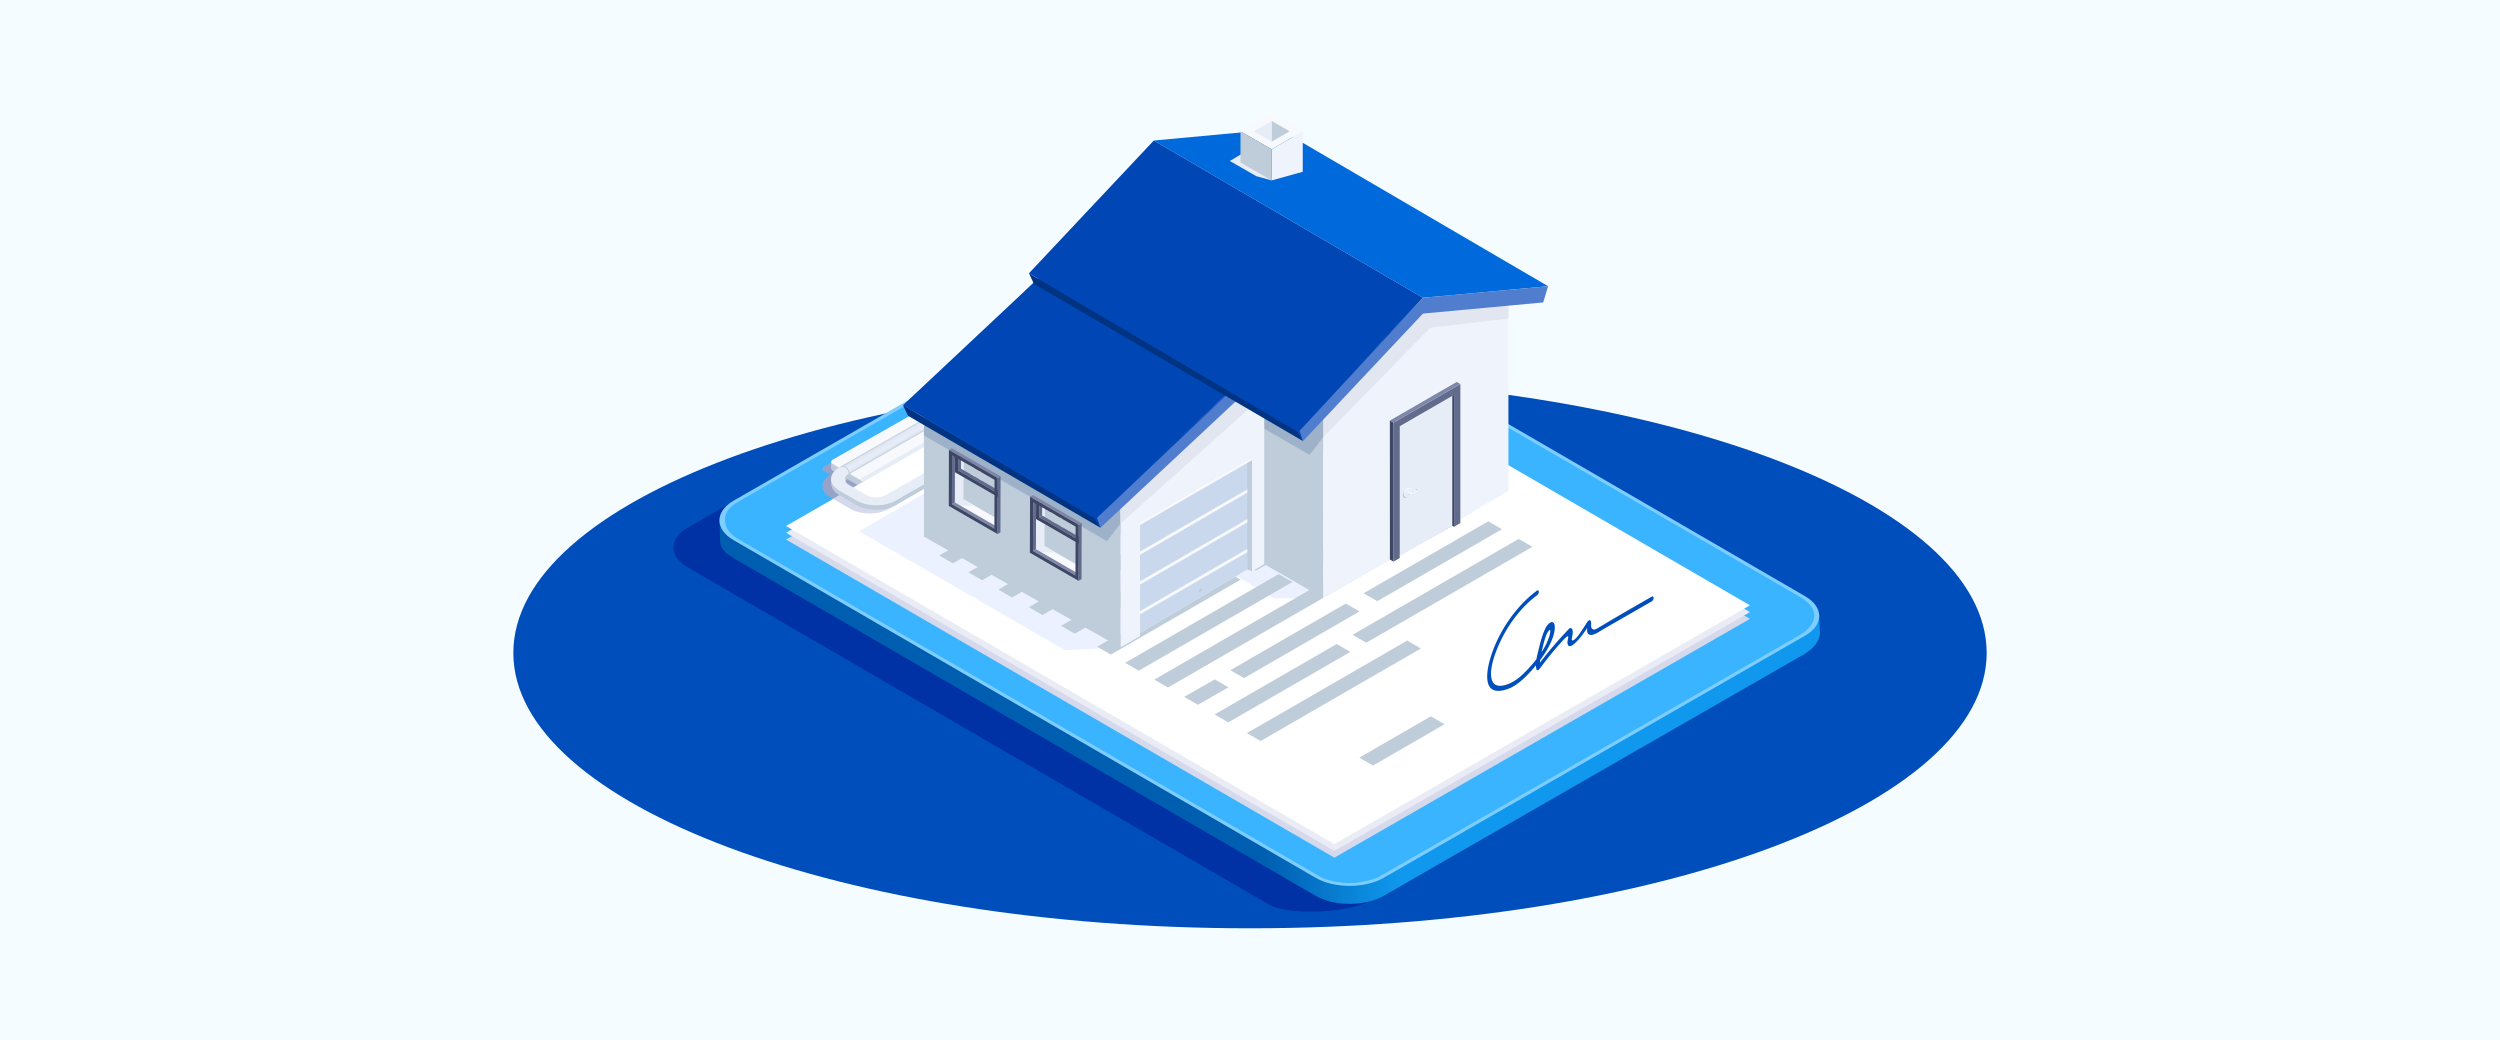 <svg width="375" height="156" fill="none" xmlns="http://www.w3.org/2000/svg" viewBox="0 0 375 156"><path d="M375 0H0v156h375V0z" fill="#F5FCFF"/><path d="M187.5 139.244c61.027 0 110.5-18.496 110.5-41.313 0-22.816-49.473-41.312-110.5-41.312S77 75.115 77 97.932c0 22.816 49.473 41.312 110.5 41.312z" fill="#004EBB"/><path d="M263.871 93.511c2.807 1.631 2.798 4.287-.027 5.909l-58.653 35.854c-2.821 1.622-11.977 2.081-14.789.45l-87.303-50.647c-2.807-1.63-2.798-4.29.022-5.908l63.208-36.318c2.82-1.622 7.427-1.613 10.234.013l87.308 50.647z" fill="#0032A5"/><path d="M272.88 92.246l.12 2.87c-.182 1.029-.708 1.933-2.241 2.931l-63.207 36.318c-2.821 1.622-7.428 1.613-10.235-.013l-87.303-50.647c-1.43-.829-1.934-1.63-1.996-2.522l-.103-3.24 65.328-36.468c2.821-1.622 7.428-1.613 10.235.013l89.402 50.758z" fill="url(#paint0_linear)"/><path d="M270.786 89.444c2.807 1.63 2.798 4.286-.026 5.908l-63.208 36.318c-2.82 1.622-7.427 1.613-10.234-.014l-87.304-50.647c-2.807-1.63-2.798-4.29.023-5.908l63.207-36.318c3.101-1.875 7.125-1.817 10.235.014l87.307 50.647z" fill="#7DCDFF"/><path d="M202.45 132.463c-1.631 0-3.596-.459-4.34-.905l-87.303-50.647c-1.265-.735-2.063-1.724-2.063-2.954 0-1.207.811-2.018 2.085-2.753l63.208-36.318c1.163-.669 2.695-1.038 4.317-1.038 1.631 0 3.173.374 4.34 1.047l87.308 50.647c1.265.735 2.147 1.688 2.147 2.793 0 1.11-.891 2.18-2.17 2.914l-63.207 36.318c-.967.432-2.7.896-4.322.896z" fill="#3BB4FF"/><path d="M172.349 50.212l-2.616-1.52c-1.323-.77-3.35-.904-4.923-.405a.978.978 0 0 0-.348.031c-.004 0-.962-.552-.962-.552a.76.76 0 0 0-.749-.005l-39.173 22.26a.347.347 0 0 0 0 .602l.998.58c-1.613.926-1.591 2.499.013 3.43l2.62 1.52c1.604.93 4.237.935 5.85.008L172.34 53.59c1.608-.926 1.617-2.446.009-3.377zm-1.471 2.53l-39.28 22.573c-.807.463-2.121.463-2.923-.004l-2.62-1.52c-.802-.468-.802-1.225.009-1.689l.031-.017.089.049.214.124 1.8 1.043 39.855-22.902-2.196-1.274.223.129c.735-.156 1.595-.067 2.187.276l2.616 1.52c.806.468.802 1.225-.005 1.693z" fill="#97A2C9"/><path d="M169.3 50.07l-39.856 23.155-4.54-2.633a.497.497 0 0 1-.249-.45l.026-.877 39.473-22.176 5.146 2.98z" fill="#BFCCD9"/><path d="M262.488 92.83l-62.334 35.819-82.25-47.716 62.329-35.818 82.255 47.715z" fill="#D5D9EB"/><path d="M262.488 91.814l-62.334 35.819-82.25-47.715 62.329-35.819 82.255 47.715z" fill="#EAECF5"/><path d="M262.49 90.798l-62.334 35.819-82.251-47.715 62.33-35.819 82.255 47.715z" fill="#fff"/><path d="M173.77 52.916c-10.77 6.19-29.991 17.355-39.281 22.572-.94.53-2.807.303-2.807.303l42.988-24.283c0-.004.111.825-.9 1.408z" fill="#979797"/><path d="M172.643 53.75l-39.281 22.572c-1.613.927-4.241.922-5.845-.01l-2.545-1.474 1.466-.842 2.54 1.475c.802.468 2.116.468 2.927.004l39.277-22.572c.806-.463.81-1.22.004-1.689l-2.54-1.474 1.462-.843 2.544 1.475c1.608.931 1.604 2.45-.009 3.378z" fill="#D5D9EB"/><path d="M165.833 47.988l1.529.887c.735-.156 1.595-.067 2.187.276l2.616 1.52c.806.467.802 1.225-.009 1.688l-39.281 22.572c-.806.464-2.121.464-2.923-.004l-2.62-1.52c-.802-.467-.824-1.202-.017-1.666 0 0 .151-.205.151-.459 0-.307-.022-.303-.022-.303l-1.533-.124-1.234.855s-.058.232-.014.838c.045.614.393 1.234 1.199 1.702l2.62 1.52c1.604.93 4.237.935 5.85.008l39.281-22.572c.833-.481 1.212-1.119 1.212-1.751v-.802l-3.819-2.34c-1.39-.815-3.564-.922-5.173-.325z" fill="#BFCCD9"/><path d="M165.835 47.316l1.528.886c.735-.156 1.595-.066 2.188.277l2.615 1.519c.807.468.802 1.225-.008 1.689l-39.277 22.567c-.806.464-2.121.464-2.923-.004l-2.619-1.52c-.802-.467-.802-1.225.008-1.688l.032-.018 1.087-.65c-.067-.16-1.145-1.159-1.145-1.159l-1.462.927c-1.613.927-1.59 2.5.014 3.43l2.62 1.52c1.604.931 4.237.936 5.85.009l39.28-22.572c1.613-.927 1.618-2.446.014-3.378l-2.616-1.519c-1.403-.806-3.578-.913-5.186-.316z" fill="#E6EDF7"/><path d="M169.337 49.343L129.481 72.25l-1.8-1.042-.214-.125s-.026-.263-.164-.548a1.776 1.776 0 0 0-.121-.196 1.141 1.141 0 0 0-.361-.339c-.035-.017-.075-.04-.116-.058a.62.62 0 0 0-.445-.017c-.218.062-.401.227-.401.227l-1.003-.58a.348.348 0 0 1 0-.6l39.179-22.261a.748.748 0 0 1 .748.004l.958.557c.045-.009.281-.084.606.018a1.072 1.072 0 0 1 .227.098l.027.014c.013.004.031.022.054.035.049.031.089.067.129.103l.022.022c.062.062.111.125.156.183l.013.017c.067.098.112.188.138.245l.027.072 2.197 1.265z" fill="#F7F9FC"/><path d="M168.828 49.05l.508.293-39.855 22.907-.575-.335 39.922-22.866z" fill="#E6EDF7"/><path d="M166.788 48.154l-39.486 22.973s-.009-.285-.111-.508c-.036-.067-.232-.46-.575-.57a1.026 1.026 0 0 0-.758.097l39.793-22.777c.045-.009.303-.075.606.018a1.086 1.086 0 0 1 .228.098c.009.005.017.01.026.013.014.005.032.023.054.036a.993.993 0 0 1 .129.103l.022.022c.063.062.112.125.156.183.005.004.009.013.014.017.071.103-.098.294-.098.294z" fill="#BFCCD9"/><path d="M167.239 48.127l-39.771 22.95s-.076-.383-.152-.539c-.049-.098-.249-.499-.61-.597-.464-.125-.562.08-.847.21l-.026-.014 39.908-22.87c.045-.01.384-.335.843-.085.222.133.423.392.561.722.018.03.094.222.094.222z" fill="url(#paint1_linear)"/><path d="M147.08 69.104l-18.215 10.591 30.869 17.831 8.332-.418 17.648-10.556 5.383 3.204 7.365-.036-8.827-5.093-42.555-15.523z" fill="#EBF1FF"/><path d="M247.741 89.507c.392-.228.401.472.013.703-2.401 1.382-4.794 2.754-7.191 4.13a10.16 10.16 0 0 0-.388.237c-.102.062-.209.125-.312.192-.525.311-1.078.583-1.457.423-.414-.165-.334-.57-.325-.99-.601.914-1.591 2.206-2.259 2.603-.343.205-.606.174-.691-.263-.053-.276.054-.615.103-.931.027-.179-.049-.196-.174-.12-.263.155-.762.712-1.078 1.069a54.903 54.903 0 0 0-3.061 3.791.633.633 0 0 1-.147.139c-.134.08-.272.053-.303-.085a2.754 2.754 0 0 1-.076-.606c-1.016 1.243-2.214 2.464-3.342 3.128a5.189 5.189 0 0 1-.494.258c-1.399.62-2.932.771-3.351-.69-.347-1.217.063-3.012.615-4.599 1.319-3.742 3.881-7.213 6.715-9.299.387-.231.378.433.009.705-1.921 1.412-3.685 3.515-4.991 5.93-1.154 2.134-2.535 5.676-1.586 7.142.539.833 1.925.508 3.088-.178a6.38 6.38 0 0 0 .789-.548c.882-.726 1.817-1.747 2.619-2.767.058-.352.143-.722.241-1.114.267-1.065.561-2.38 1.069-3.44.219-.454.486-.77.731-.917.352-.21.66-.067.704.517.107 1.439-1.02 3.497-2 4.825l-.188.25a2.954 2.954 0 0 0-.017.396 55.728 55.728 0 0 1 4.362-5.088.382.382 0 0 1 .08-.063c.08-.049.169-.058.218-.022.267.183.285.481.218.967-.031.174-.066.347-.102.526-.076.36.067.41.285.28.201-.116.464-.383.695-.695.486-.66.963-1.443 1.332-2.01a.739.739 0 0 1 .223-.227c.125-.07.236-.053.294.08.103.241.049.522.054.727.031.606.45.65.802.454.044-.022.142-.08.285-.164.245-.143.61-.361 1.007-.597.419-.25.869-.517 1.247-.745.219-.129.415-.245.566-.33 1.711-.997 3.44-1.99 5.169-2.984zm-16.459 8.1a3.043 3.043 0 0 0-.049.205 9.127 9.127 0 0 0 1.007-1.938c.133-.366.303-.767.303-1.252-.005-.139-.045-.165-.103-.13-.116.067-.298.37-.383.513-.374.766-.584 1.849-.775 2.602z" fill="#004EBB"/><path d="M154.632 72.922l-11.424 6.599-2.05-1.185 11.425-6.6 2.049 1.186zM162.158 68.543l-5.543 3.199-2.05-1.185 5.543-3.2 2.05 1.186zM184.368 55.755l-19.814 11.424-2.05-1.18 19.814-11.425 2.05 1.181zM178.707 74.086l18.705-10.8-2.05-1.181L176.658 72.9l2.049 1.186zM158.727 85.617l17.319-9.994-2.049-1.186-17.319 9.999 2.049 1.18zM151.798 89.622l4.59-2.624-2.05-1.181-4.589 2.62 2.049 1.185zM167.585 70.276l-24.644 14.231-2.049-1.185 24.644-14.227 2.049 1.181zM192.929 60.696l-45.612 26.338-2.05-1.186 45.612-26.332 2.05 1.18zM192.05 77.25l-30.837 17.804-2.05-1.181 30.838-17.805 2.049 1.181zM188.553 58.17l-18.544 10.707-2.05-1.18 18.545-10.708 2.049 1.181zM177.362 80.136l24.617-14.213-2.049-1.18-24.618 14.213 2.05 1.18zM156.367 92.26L174.67 81.69l-2.049-1.185-18.304 10.569 2.05 1.185zM186.079 86.958L166.63 98.186 164.585 97l19.445-11.229 2.049 1.186zM197.909 80.091l-9.526 5.499-2.05-1.181 9.527-5.503 2.049 1.185zM212.243 71.85l-11.932 6.879-2.05-1.186 11.932-6.875 2.05 1.181zM206.586 90.18l18.704-10.797-2.049-1.185-18.705 10.8 2.05 1.181zM186.606 101.715l17.319-9.999-2.05-1.185-17.319 9.999 2.05 1.185zM179.677 105.716l4.59-2.62-2.05-1.185-4.589 2.62 2.049 1.185zM193.861 87.3l-23.04 13.301-2.049-1.18 23.04-13.305 2.049 1.185zM220.803 76.794l-45.612 26.333-2.049-1.185 45.612-26.333 2.049 1.185zM213.131 97.273l-24.043 13.879-2.049-1.185 24.042-13.88 2.05 1.186zM216.677 108.634l-10.729 6.198-2.05-1.185 10.729-6.198 2.05 1.185zM216.432 74.268l-20.148 11.634-2.05-1.185 20.149-11.634 2.049 1.185zM204.945 96.403l24.911-14.382-2.05-1.186-24.911 14.383 2.05 1.185zM184.245 108.353l18.304-10.568-2.05-1.181-18.304 10.564 2.05 1.185z" fill="#BFCCD9"/><path d="M226.263 73.67l-27.799 16.05V50.952l27.799-10.654v33.373z" fill="#EFF4FC"/><path d="M226.263 47.784l-11.71 1.381-16.089 16.432V50.952l27.799-10.654v7.486z" fill="#E1E6F0"/><path d="M198.464 89.72l-8.826-5.093-18.968-38.754 27.794 16.049V89.72z" fill="#BFCCD9"/><path d="M196.441 68.23L153.748 43.61l4.411-4.064 40.305 22.377v3.675l-2.023 2.634z" fill="#9DB2C9"/><path d="M189.638 84.627l-1.836 1.06-.704-.262-16.093 9.504.004.477-2.941 1.702V69.314l21.57-18.06v33.373z" fill="#EFF4FC"/><path d="M168.067 97.108l-29.473-16.606v-21.28l29.473 10.092v27.794z" fill="#BFCCD9"/><path d="M166.045 81.174l-27.451-15.848v-7.192l29.473 16.736v3.675l-2.022 2.63z" fill="#9DB2C9"/><path d="M156.25 82.163l5.511 3.257.201-6.844-5.628-3.19-.084 6.777z" fill="#BFCCD9"/><path d="M154.977 82.899l6.568 3.787.307-1.791-5.169-2.985-1.706.989z" fill="#F7F9FC"/><path d="M154.977 82.899l3.377-.023-1.671-.966-1.706.989zM154.977 82.898v-8.256l1.706.887v6.38l-1.706.99z" fill="#E6EDF7"/><path d="M154.949 77.917V74.95l1.733 1.016.005 3.038-1.738-1.087z" fill="#E6EDF7"/><path d="M162.114 81.187l-.009-.517-5.792-3.346-.442.259 6.243 3.604z" fill="#616B8C"/><path d="M155.871 77.583l.442-.259.022-1.938-.459.25-.005 1.947z" fill="#616B8C"/><path d="M155.875 75.39l-.004 2.192 6.086 3.516c0 .183 0 .36.005.543l-6.563-3.787.009-2.762c.084.062.401.258.467.298z" fill="#3D4663"/><path d="M161.32 86.316l.441-.254-6.372-3.68-.441.258 6.372 3.676z" fill="#7E87A8"/><path d="M154.948 82.64l.441-.258.023-7.32-.441.258-.023 7.32zM161.787 87.126l.441-.258.022-8.394-.441.254-.022 8.398z" fill="#616B8C"/><path d="M161.811 78.728l.441-.254-7.307-4.22-.441.254 7.307 4.22z" fill="#7E87A8"/><path d="M161.789 87.127l-7.308-4.22.023-8.398 7.307 4.22-.022 8.398zm-6.84-4.487l6.372 3.676.022-7.32-6.372-3.676-.022 7.32z" fill="#3D4663"/><path d="M157.676 78.109l.767.445-.143-1.31-.731-.423.107 1.288zM159.129 78.946l.276.16-.165-1.323-.245-.142.134 1.305zM144.086 75.142l5.512 3.257.2-6.84-5.627-3.194-.085 6.777z" fill="#BFCCD9"/><path d="M142.811 75.877l6.568 3.787.307-1.791-5.168-2.985-1.707.989z" fill="#F7F9FC"/><path d="M142.811 75.877l3.382-.022-1.675-.967-1.707.989z" fill="#E6EDF7"/><path d="M142.811 75.877v-8.252l1.707.887v6.376l-1.707.989z" fill="#E6EDF7"/><path d="M142.786 70.896v-2.968l1.733 1.016.004 3.043-1.737-1.091z" fill="#E6EDF7"/><path d="M149.955 74.165l-.014-.517-5.792-3.346-.441.259 6.247 3.604zM143.708 70.56l.441-.258.022-1.938-.459.25-.004 1.946z" fill="#616B8C"/><path d="M143.715 68.369l-.005 2.192 6.086 3.515c0 .183 0 .361.005.544l-6.563-3.787.009-2.763c.084.067.396.263.468.299z" fill="#3D4663"/><path d="M149.154 79.3l.441-.26-6.371-3.675-.441.254 6.371 3.68z" fill="#7E87A8"/><path d="M142.783 75.618l.441-.253.022-7.321-.441.254-.022 7.32zM149.623 80.105l.441-.254.023-8.398-.441.258-.023 8.394z" fill="#616B8C"/><path d="M149.645 71.71l.441-.258-7.307-4.22-.441.26 7.307 4.219z" fill="#7E87A8"/><path d="M149.625 80.106l-7.307-4.22.022-8.399 7.307 4.22-.022 8.399zm-6.84-4.487l6.372 3.676.022-7.32-6.371-3.677-.023 7.32z" fill="#3D4663"/><path d="M145.513 71.091l.766.442-.143-1.31-.73-.424.107 1.292zM146.97 71.929l.271.156-.164-1.319-.245-.142.138 1.305z" fill="#BFCCD9"/><path d="M165.064 79.165l-28.868-16.802-.744-1.582 28.868 16.802.744 1.582z" fill="#003382"/><path d="M190.743 58.281l-22.675 20.264-.009-3.065 22.118-20.67.566 3.471z" fill="#E1E6F0"/><path d="M164.32 77.583l-28.868-16.802 25.312-23.748 28.868 16.802-25.312 23.748z" fill="#0046B4"/><path d="M189.634 53.834l.009 2.366-24.578 22.965-.744-1.582 25.313-23.748z" fill="#507DCD"/><path d="M164.556 77.672l25.094-23.806-25.344 23.504-28.841-16.558 28.734 16.95.878 1.434-.521-1.523z" fill="#0046B4"/><path d="M213.432 44.665l-40.363-23.588 18.78-1.738 40.364 23.593-18.781 1.733z" fill="#0069DC"/><path d="M195.451 66.168L155.087 42.58l-.744-1.586 40.364 23.592.744 1.582z" fill="#003382"/><path d="M194.707 64.586l-40.364-23.593 18.727-19.916 40.363 23.588-18.726 19.92z" fill="#0046B4"/><path d="M213.433 44.665l18.781-1.733-.731 2.432-18.041 1.671-17.992 19.133-.744-1.582 18.727-19.921z" fill="#507DCD"/><path d="M184.469 24.147l3.979 2.281 2.294.633-3.176-4.754-3.097 1.84z" fill="#E6EDF7"/><path d="M195.412 19.696l-4.67 2.695-4.669-2.695L190.742 17l4.67 2.696z" fill="#F7F9FC"/><path d="M190.742 18.136l2.7 1.56-2.7 1.56v-3.12z" fill="#BFCCD9"/><path d="M195.411 25.769l-4.669 1.292v-4.67l4.669-2.695v6.073z" fill="#EFF4FC"/><path d="M190.742 27.06l-4.669-2.695v-4.67l4.669 2.696v4.67z" fill="#BFCCD9"/><path d="M188.037 19.696l2.704-1.56v3.12l-2.704-1.56z" fill="#E6EDF7"/><path d="M194.926 64.635l18.508-19.97-18.762 19.672-40.328-23.343 40.23 23.74.877 1.434-.525-1.533z" fill="#0046B4"/><path d="M187.097 85.425l-16.094 9.504V78.27l16.793-9.73-.699 16.886z" fill="#CAD8ED"/><path d="M187.802 85.688l-.704-.263V69.03l.699-.49.005 17.15z" fill="#BFCCD9"/><path d="M187.796 69.028l-16.793 9.731v-.49l16.793-9.73v.49zM187.098 73.893l-16.094 9.33v-.49l16.094-9.33v.49zM187.098 78.358l-16.094 9.33v-.49l16.094-9.33v.49zM187.098 82.823l-16.094 9.33v-.49l16.094-9.33v.49z" fill="#F7F9FC"/><path d="M180.349 88.392c0 .138-.116.32-.254.401-.138.08-.254.031-.254-.107s.116-.32.254-.4c.142-.081.254-.036.254.106z" fill="#BFCCD9"/><path d="M208.484 83.932l.548.312V63.392l-.552-.308.004 20.848z" fill="#3D4663"/><path d="M219.053 78.465V57.612l-10.03 5.784.009 20.847.931-.534-.004-.424 7.886-4.442.277.156.931-.534z" fill="#616B8C"/><path d="M209.963 83.41l8.158-4.704V59.22l-8.158 4.71v19.48z" fill="#E6EDF7"/><path d="M208.481 63.084l.543.312 10.03-5.783-.548-.317-10.025 5.788z" fill="#7E87A8"/><path d="M217.846 78.866l.276.134V59.22l-.276.16v19.485z" fill="#3D4663"/><path d="M210.412 74.271c0 .375.263.526.588.34.326-.188.589-.642.589-1.021 0-.374-.263-.526-.589-.339-.32.192-.588.646-.588 1.02z" fill="#BFCCD9"/><path d="M210.51 74.107c0-.325.227-.721.513-.886.138-.08.267-.09.356-.036.004 0 .218.125.218.125l-.744 1.239-.165-.094c-.111-.05-.178-.17-.178-.348z" fill="url(#paint2_linear)"/><path d="M210.658 74.192c0 .325.227.459.512.294.281-.165.513-.557.513-.887 0-.325-.228-.459-.513-.294-.285.165-.512.561-.512.887z" fill="#fff"/><path d="M210.7 74.219c0 .325.227.459.513.294.28-.165.512-.557.512-.887 0-.325-.227-.459-.512-.294-.281.165-.513.557-.513.887z" fill="#E6EDF7"/><path d="M211.034 74.032a.46.46 0 0 1 .205-.357c.058-.03.107-.035.143-.013l.089.093-.263.442-.107-.023c-.036-.022-.067-.071-.067-.142z" fill="url(#paint3_linear)"/><path d="M211.134 74.062c0 .116.08.165.183.107a.416.416 0 0 0 .196-.316c0-.116-.094-.165-.196-.107a.399.399 0 0 0-.183.316z" fill="#fff"/><path d="M211.156 74.071c0 .116.08.165.183.107a.4.4 0 0 0 .182-.316c0-.116-.08-.165-.182-.107a.42.42 0 0 0-.183.316z" fill="#E6EDF7"/><path d="M211.213 74.063c0-.094.067-.205.143-.25.04-.022.076-.026.102-.008l.437.253-.209.352-.419-.245c-.036-.018-.054-.053-.054-.102z" fill="url(#paint4_linear)"/><path d="M212.998 73.769c-.338-.196-.182-.24-.521-.437 0 0 .036-.053.093-.09.05-.03.099-.012.125 0 .076.041.165.086.223.135.205.182.08.387.08.392z" fill="#E6EDF7"/><path d="M212.919 73.858c-.338-.196-.262-.147-.311-.178-.205-.12-.205-.477 0-.357.338.196.258.13.325.165.205.12-.014.37-.014.37z" fill="#BFCCD9"/><path d="M211.894 74.054l-.12-.072c-.027.018-.054.032-.085.05a.316.316 0 0 0-.151.289l.142.085.214-.352z" fill="#E6EDF7"/><path d="M211.752 74.05c.325-.188.65-.375.971-.562.045-.036.04-.072-.013-.103l-.098-.053s-.085-.054-.027-.094c.045-.03.143.023.143.023l.138.08c.102.067.089.125.08.25-.031.133-.062.164-.187.235-.321.183-.998.664-.998.664l-.12-.062c-.085-.05-.049-.285.111-.379z" fill="#F7F9FC"/><path d="M211.871 74.468l1.015-.588c.237-.134.143-.481.049-.41-.338.196-.721.445-1.06.642-.209.12-.209.476-.004.356z" fill="#E6EDF7"/><path d="M211.874 74.437a.11.11 0 0 0 .063-.018c.058-.031.254-.2.374-.312.022-.022.005-.062-.027-.058a3.78 3.78 0 0 0-.307.036.259.259 0 0 0-.067.027.278.278 0 0 0-.129.218c.004.062.04.107.093.107z" fill="#F7F9FC"/><path d="M211.81 74.33c0 .071.049.103.116.067a.252.252 0 0 0 .116-.196c0-.072-.049-.103-.116-.067a.248.248 0 0 0-.116.196z" fill="#BFCCD9"/><path d="M211.873 74.397a.1.1 0 0 0 .045-.014.24.24 0 0 0 .107-.187c0-.044-.018-.067-.049-.067a.099.099 0 0 0-.045.014.24.24 0 0 0-.107.187c0 .04.018.067.049.067z" fill="#E6EDF7"/><defs><linearGradient id="paint0_linear" x1="107.916" y1="87.923" x2="273.002" y2="87.923" gradientUnits="userSpaceOnUse"><stop offset=".495" stop-color="#005EB0"/><stop offset=".619" stop-color="#0F98ED"/></linearGradient><linearGradient id="paint1_linear" x1="146.969" y1="59.828" x2="146.146" y2="58.403" gradientUnits="userSpaceOnUse"><stop stop-color="#BFCCD9"/><stop offset=".006" stop-color="#C0CDDA"/><stop offset=".116" stop-color="#D5DFEA"/><stop offset=".225" stop-color="#E2E9F4"/><stop offset=".328" stop-color="#E6EDF7"/><stop offset=".686" stop-color="#E4EBF6"/><stop offset=".82" stop-color="#DDE6F0"/><stop offset=".917" stop-color="#D1DBE7"/><stop offset=".995" stop-color="#C0CDDA"/><stop offset="1" stop-color="#BFCCD9"/></linearGradient><linearGradient id="paint2_linear" x1="210.583" y1="74.395" x2="211.306" y2="73.143" gradientUnits="userSpaceOnUse"><stop offset=".015" stop-color="#BFCCD9"/><stop offset=".467" stop-color="#F7F9FC"/></linearGradient><linearGradient id="paint3_linear" x1="211.077" y1="74.156" x2="211.369" y2="73.65" gradientUnits="userSpaceOnUse"><stop offset=".015" stop-color="#BFCCD9"/><stop offset=".467" stop-color="#F7F9FC"/></linearGradient><linearGradient id="paint4_linear" x1="211.42" y1="74.252" x2="211.625" y2="73.897" gradientUnits="userSpaceOnUse"><stop offset=".015" stop-color="#BFCCD9"/><stop offset=".467" stop-color="#F7F9FC"/></linearGradient></defs></svg>